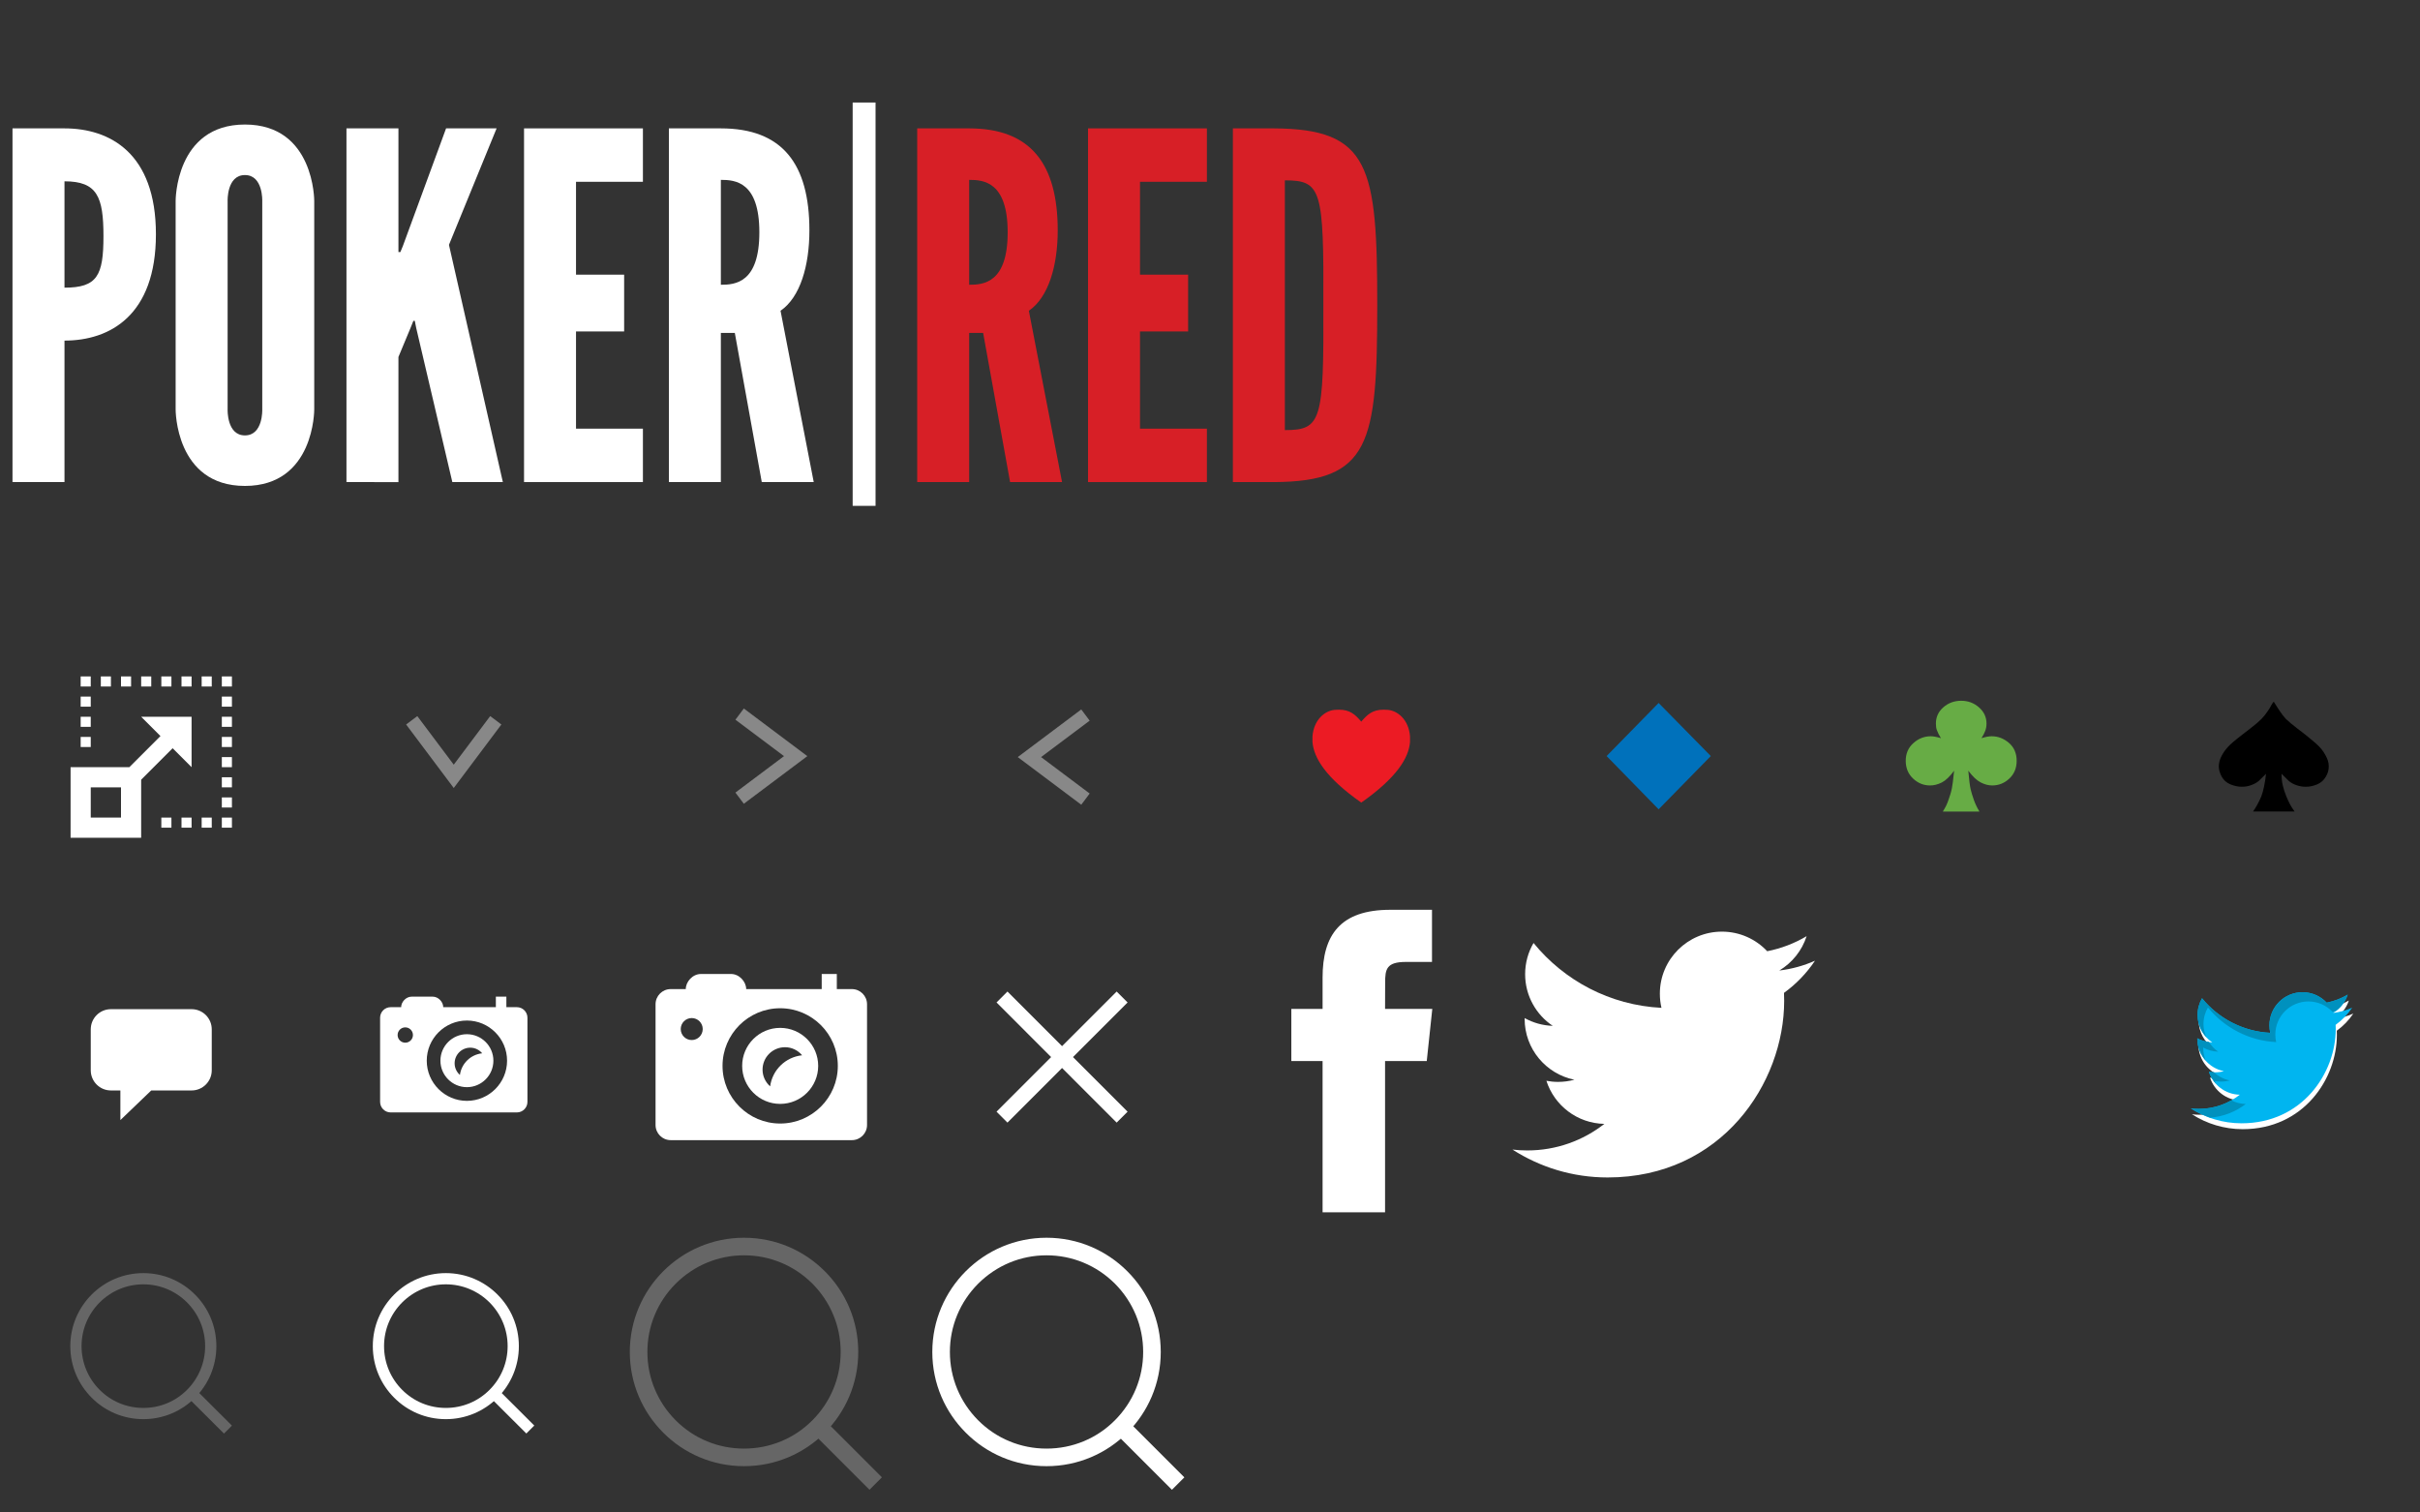 <?xml version="1.0" encoding="utf-8"?>
<!-- Generator: Adobe Illustrator 15.1.0, SVG Export Plug-In . SVG Version: 6.00 Build 0)  -->
<!DOCTYPE svg PUBLIC "-//W3C//DTD SVG 1.1//EN" "http://www.w3.org/Graphics/SVG/1.1/DTD/svg11.dtd">
<svg version="1.1" id="Layer_20" xmlns="http://www.w3.org/2000/svg" xmlns:xlink="http://www.w3.org/1999/xlink" x="0px" y="0px"
	 width="240px" height="150px" viewBox="0 0 240 150" enable-background="new 0 0 240 150" xml:space="preserve">
<rect x="0" y="0" width="240" height="150" fill="#333333" stroke="none"/>
<path fill="#EC1B24" d="M139.837,73.024c-0.133-1.662-1.229-2.527-2.176-2.621c-0.156-0.015-0.303-0.021-0.439-0.021
	c-1.094,0-1.619,0.473-2.221,1.187c-0.602-0.714-1.129-1.187-2.221-1.187c-0.139,0-0.283,0.007-0.439,0.021
	c-0.947,0.094-2.041,0.959-2.178,2.621v0.554c0.127,1.592,1.326,3.554,4.838,6.019c3.51-2.465,4.713-4.427,4.836-6.019V73.024z"/>
<path fill="#FFFFFF" d="M19,100.084h-8c-1.104,0-2,0.896-2,2v4.062c0,1.104,0.896,2,2,2h0.938v2.938L15,108.146h4
	c1.104,0,2-0.896,2-2v-4.062C21,100.979,20.104,100.084,19,100.084z"/>
<path fill="#FFFFFF" d="M137.361,120.228h-6.196v-15.001h-3.099v-5.169h3.099v-3.104c0-4.218,1.747-6.726,6.715-6.726h4.136v5.171
	h-2.584c-1.937,0-2.062,0.722-2.062,2.07l-0.008,2.588h4.684l-0.549,5.169h-4.135V120.228z"/>
<path fill="#FFFFFF" d="M179.999,95.28c-1.106,0.489-2.29,0.821-3.539,0.97c1.271-0.762,2.249-1.968,2.709-3.406
	c-1.189,0.706-2.508,1.218-3.909,1.493c-1.124-1.196-2.722-1.942-4.492-1.942c-3.398,0-6.154,2.754-6.154,6.154
	c0,0.482,0.055,0.952,0.159,1.403c-5.116-0.257-9.649-2.708-12.686-6.431c-0.531,0.909-0.834,1.966-0.834,3.094
	c0,2.135,1.09,4.02,2.738,5.123c-1.01-0.032-1.955-0.309-2.785-0.77c-0.002,0.026-0.002,0.052-0.002,0.078
	c0,2.981,2.122,5.469,4.936,6.035c-0.516,0.14-1.061,0.216-1.62,0.216c-0.397,0-0.783-0.039-1.158-0.11
	c0.783,2.444,3.055,4.224,5.748,4.273c-2.104,1.65-4.761,2.634-7.643,2.634c-0.496,0-0.987-0.028-1.468-0.086
	c2.724,1.746,5.96,2.766,9.434,2.766c11.321,0,17.51-9.378,17.51-17.511c0-0.267-0.004-0.532-0.017-0.796
	C178.129,97.598,179.171,96.514,179.999,95.28z"/>
<g id="Extend">
	<g>
		<path fill="#FFFFFF" d="M17.121,74.205L19,76.084v-5h-5l1.914,1.915l-3.086,3.085H7v7h7v-5.757L17.121,74.205z M12,81.084H9v-3h3
			V81.084z"/>
		<rect x="8" y="73.084" fill="#FFFFFF" width="1" height="1"/>
		<rect x="8" y="71.084" fill="#FFFFFF" width="1" height="1"/>
		<rect x="8" y="69.084" fill="#FFFFFF" width="1" height="1"/>
		<rect x="8" y="67.084" fill="#FFFFFF" width="1" height="1"/>
		<rect x="22" y="79.084" fill="#FFFFFF" width="1" height="1"/>
		<rect x="22" y="77.084" fill="#FFFFFF" width="1" height="1"/>
		<rect x="22" y="75.084" fill="#FFFFFF" width="1" height="1"/>
		<rect x="22" y="73.084" fill="#FFFFFF" width="1" height="1"/>
		<rect x="22" y="71.084" fill="#FFFFFF" width="1" height="1"/>
		<rect x="22" y="69.084" fill="#FFFFFF" width="1" height="1"/>
		<rect x="22" y="67.084" fill="#FFFFFF" width="1" height="1"/>
		<rect x="20" y="67.084" fill="#FFFFFF" width="1" height="1"/>
		<rect x="18" y="67.084" fill="#FFFFFF" width="1" height="1"/>
		<rect x="16" y="67.084" fill="#FFFFFF" width="1" height="1"/>
		<rect x="14" y="67.084" fill="#FFFFFF" width="1" height="1"/>
		<rect x="12" y="67.084" fill="#FFFFFF" width="1" height="1"/>
		<rect x="10" y="67.084" fill="#FFFFFF" width="1" height="1"/>
		<rect x="16" y="81.084" fill="#FFFFFF" width="1" height="1"/>
		<rect x="18" y="81.084" fill="#FFFFFF" width="1" height="1"/>
		<rect x="20" y="81.084" fill="#FFFFFF" width="1" height="1"/>
		<rect x="22" y="81.084" fill="#FFFFFF" width="1" height="1"/>
	</g>
	<g>
		<g>
			<path fill="#D71F26" d="M100.174,47.811l-2.673-14.795h-1.384v14.795h-5.154V12.732h5.154c6.109,0,8.781,3.532,8.781,10.118
				c0,3.484-0.906,6.634-2.863,7.97l3.293,16.991H100.174z M96.117,17.838v10.404c1.432,0,3.818-0.191,3.818-5.202
				S97.549,17.838,96.117,17.838z"/>
			<path fill="#D71F26" d="M107.904,12.732h11.789v5.297h-6.634v9.211h4.772v5.631h-4.772v9.641h6.634v5.298h-11.789V12.732z"/>
			<path fill="#D71F26" d="M126.326,47.811h-4.057V12.732h4.057c9.545,0.047,10.261,3.818,10.261,17.563
				C136.587,43.992,135.871,47.763,126.326,47.811z M127.424,42.656c3.627,0,3.866-0.907,3.818-12.409
				c0.048-11.454-0.191-12.361-3.818-12.361V42.656z"/>
		</g>
		<rect x="84.562" y="10.167" fill="#FFFFFF" width="2.269" height="40"/>
		<g>
			<path fill="#FFFFFF" d="M1.24,12.732c0,0,4.916,0,5.155,0c4.486,0,9.068,2.434,9.068,10.5c0,8.066-4.582,10.547-9.068,10.547
				v14.032H1.24V12.732z M6.395,28.529c3.245,0,3.866-1.193,3.866-5.106s-0.621-5.441-3.866-5.441V28.529z"/>
			<path fill="#FFFFFF" d="M24.291,48.192c-6.92,0-6.873-7.588-6.873-7.588V19.938c0,0-0.047-7.588,6.873-7.588
				c6.92,0,6.873,7.588,6.873,7.588v20.666C31.164,40.604,31.211,48.192,24.291,48.192z M24.291,17.361
				c-1.813,0-1.718,2.577-1.718,2.577v20.666c0,0-0.096,2.577,1.718,2.577c1.814,0,1.718-2.577,1.718-2.577V19.938
				C26.009,19.938,26.105,17.361,24.291,17.361z"/>
			<path fill="#FFFFFF" d="M39.515,12.732v11.693v0.573h0.191l0.238-0.573l4.295-11.693h5.011l-4.725,11.55l5.345,23.529H44.86
				l-3.58-15.272l-0.143-0.716h-0.143l-0.287,0.716l-1.193,2.863v12.409H34.36c0-10.977,0-35.079,0-35.079H39.515z"/>
			<path fill="#FFFFFF" d="M51.971,12.732h11.789v5.297h-6.634v9.211h4.772v5.631h-4.772v9.641h6.634v5.298H51.971V12.732z"/>
			<path fill="#FFFFFF" d="M75.547,47.811l-2.673-14.795H71.49v14.795h-5.154V12.732h5.154c6.108,0,8.781,3.532,8.781,10.118
				c0,3.484-0.906,6.634-2.863,7.97l3.293,16.991H75.547z M71.49,17.838v10.404c1.432,0,3.818-0.191,3.818-5.202
				S72.922,17.838,71.49,17.838z"/>
		</g>
	</g>
</g>
<g>
	<path fill="#0071BB" d="M164.491,69.716l5.176,5.265l-5.176,5.282l-5.158-5.282L164.491,69.716z"/>
</g>
<g>
	<path fill="#67AC45" d="M192.491,73.206c-0.146-0.262-0.225-0.395-0.234-0.406c-0.053-0.103-0.109-0.235-0.172-0.397
		c-0.062-0.16-0.094-0.376-0.094-0.646c0-0.643,0.246-1.182,0.74-1.612s1.082-0.647,1.768-0.647c0.678,0,1.264,0.218,1.762,0.654
		s0.748,0.972,0.748,1.605c0,0.25-0.039,0.483-0.117,0.701c-0.078,0.219-0.205,0.468-0.381,0.749
		c0.404-0.126,0.74-0.188,1.012-0.188c0.635,0,1.205,0.223,1.715,0.663c0.508,0.441,0.762,1.031,0.762,1.769
		c0,0.717-0.24,1.304-0.723,1.76c-0.484,0.457-1.053,0.687-1.707,0.687c-0.373,0-0.756-0.103-1.145-0.305
		c-0.389-0.201-0.797-0.59-1.223-1.16c0.082,0.925,0.16,1.537,0.232,1.838s0.176,0.647,0.312,1.037
		c0.135,0.389,0.32,0.781,0.561,1.176h-3.629c0.123-0.196,0.232-0.39,0.326-0.576c0.092-0.188,0.176-0.394,0.248-0.616
		s0.131-0.397,0.172-0.521c0.041-0.127,0.092-0.317,0.148-0.578c0.057-0.259,0.133-0.846,0.225-1.76
		c-0.424,0.581-0.832,0.971-1.221,1.169c-0.391,0.196-0.777,0.296-1.162,0.296c-0.643,0-1.207-0.229-1.691-0.687
		c-0.482-0.456-0.725-1.043-0.725-1.76c0-0.716,0.252-1.3,0.758-1.753c0.502-0.452,1.082-0.679,1.736-0.679
		C191.731,73.018,192.063,73.08,192.491,73.206z"/>
</g>
<g>
	<path d="M225.901,70.227l0.227,0.34c0.072,0.108,0.152,0.225,0.246,0.348c0.094,0.125,0.203,0.254,0.332,0.393
		c0.27,0.254,0.658,0.582,1.17,0.975c0.271,0.196,0.535,0.406,0.805,0.622c0.373,0.297,0.703,0.574,0.996,0.828
		c0.42,0.367,0.732,0.75,0.943,1.156c0.223,0.375,0.332,0.744,0.332,1.11c0,0.169-0.023,0.34-0.068,0.516
		c-0.049,0.181-0.123,0.351-0.229,0.519c-0.197,0.348-0.484,0.597-0.855,0.756c-0.373,0.157-0.746,0.237-1.119,0.237
		c-0.326,0-0.637-0.054-0.934-0.158c-0.299-0.104-0.545-0.239-0.744-0.406l-0.734-0.726c0,0.444,0.041,0.835,0.125,1.169
		c0.078,0.335,0.191,0.679,0.33,1.023c0.139,0.346,0.271,0.63,0.393,0.856c0.123,0.229,0.271,0.459,0.447,0.696h-4.123
		c0.289-0.403,0.564-0.903,0.82-1.493c0.209-0.563,0.365-1.312,0.471-2.251l-0.717,0.71c-0.186,0.159-0.43,0.295-0.727,0.406
		c-0.295,0.117-0.619,0.173-0.969,0.173c-0.363,0-0.734-0.08-1.119-0.237c-0.385-0.16-0.67-0.412-0.863-0.762
		c-0.193-0.35-0.289-0.693-0.289-1.029c0-0.355,0.105-0.725,0.314-1.105c0.209-0.377,0.48-0.725,0.812-1.041
		c0.332-0.316,0.982-0.84,1.949-1.57c0.268-0.207,0.492-0.385,0.672-0.54c0.18-0.151,0.34-0.297,0.479-0.435
		c0.246-0.258,0.445-0.505,0.598-0.741l0.225-0.34c0.037-0.059,0.287-0.567,0.404-0.627"/>
</g>
<g id="Magnifier">
</g>
<g id="Camera">
	<g>
		<path fill="#FFFFFF" d="M77.373,101.939c-2.079,0-3.77,1.691-3.77,3.769c0,2.079,1.691,3.77,3.77,3.77s3.77-1.691,3.77-3.77
			C81.143,103.63,79.451,101.939,77.373,101.939z M76.377,107.739c-0.458-0.409-0.752-0.995-0.752-1.656
			c0-1.23,0.996-2.226,2.227-2.226c0.684,0,1.288,0.314,1.696,0.8C77.9,104.834,76.598,106.107,76.377,107.739z"/>
		<path fill="#FFFFFF" d="M84.488,98.093H82.99v-1.498h-1.498v1.498h-7.49c0-0.721-0.674-1.498-1.498-1.498h-2.996
			c-0.824,0-1.498,0.777-1.498,1.498h-1.498c-0.824,0-1.498,0.675-1.498,1.498v11.984c0,0.824,0.674,1.498,1.498,1.498h17.977
			c0.824,0,1.498-0.674,1.498-1.498V99.591C85.986,98.768,85.312,98.093,84.488,98.093z M68.601,103.146
			c-0.602,0-1.09-0.488-1.09-1.091c0-0.601,0.489-1.09,1.09-1.09c0.602,0,1.091,0.489,1.091,1.09
			C69.691,102.658,69.203,103.146,68.601,103.146z M77.373,111.426c-3.153,0-5.717-2.566-5.717-5.718s2.564-5.716,5.717-5.716
			s5.717,2.564,5.717,5.716S80.525,111.426,77.373,111.426z"/>
	</g>
	<g>
		<path fill="#FFFFFF" d="M46.305,102.567c-1.448,0-2.627,1.178-2.627,2.625c0,1.449,1.179,2.627,2.627,2.627
			s2.627-1.179,2.627-2.627C48.932,103.745,47.753,102.567,46.305,102.567z M45.611,106.608c-0.319-0.285-0.524-0.693-0.524-1.153
			c0-0.857,0.694-1.552,1.552-1.552c0.477,0,0.897,0.219,1.182,0.558C46.672,104.584,45.765,105.471,45.611,106.608z"/>
		<path fill="#FFFFFF" d="M51.263,99.887h-1.044v-1.044h-1.043v1.044h-5.219c0-0.503-0.47-1.044-1.043-1.044h-2.087
			c-0.574,0-1.044,0.541-1.044,1.044h-1.044c-0.574,0-1.043,0.47-1.043,1.043v8.35c0,0.574,0.47,1.044,1.043,1.044h12.525
			c0.574,0,1.044-0.47,1.044-1.044v-8.35C52.307,100.357,51.837,99.887,51.263,99.887z M40.193,103.408
			c-0.419,0-0.76-0.34-0.76-0.76c0-0.419,0.34-0.759,0.76-0.759s0.76,0.34,0.76,0.759C40.953,103.068,40.612,103.408,40.193,103.408
			z M46.305,109.177c-2.197,0-3.983-1.788-3.983-3.984s1.787-3.982,3.983-3.982s3.983,1.787,3.983,3.982
			S48.501,109.177,46.305,109.177z"/>
	</g>
</g>
<g>
	<path fill="#666666" d="M18.55,129.168L18.55,129.168c1.154,1.162,1.794,2.697,1.794,4.334s-0.641,3.178-1.793,4.334
		c-1.154,1.16-2.698,1.795-4.335,1.795c-1.637,0-3.177-0.635-4.334-1.795c-1.153-1.156-1.794-2.697-1.794-4.334
		c0-1.637,0.641-3.172,1.794-4.33c1.163-1.158,2.698-1.799,4.334-1.799C15.853,127.374,17.389,128.014,18.55,129.168
		 M19.335,128.383c-1.308-1.312-3.119-2.123-5.119-2.123c-3.998,0-7.243,3.244-7.243,7.242c0,2.002,0.81,3.811,2.123,5.119
		c1.308,1.316,3.119,2.123,5.12,2.123c4.003,0,7.242-3.24,7.242-7.242C21.458,131.506,20.653,129.696,19.335,128.383L19.335,128.383
		z"/>
	
		<rect x="20.053" y="137.095" transform="matrix(0.706 -0.708 0.708 0.706 -92.952 55.649)" fill="#666666" width="1.115" height="5.571"/>
</g>
<g>
	<path fill="#666666" d="M80.565,127.3L80.565,127.3c1.805,1.819,2.807,4.219,2.807,6.78c0,2.56-1.002,4.969-2.805,6.778
		c-1.803,1.813-4.219,2.806-6.777,2.806c-2.561,0-4.971-0.992-6.781-2.806c-1.803-1.81-2.805-4.219-2.805-6.778
		c0-2.561,1.002-4.961,2.805-6.772c1.82-1.812,4.221-2.813,6.779-2.813C76.349,124.495,78.751,125.497,80.565,127.3 M81.796,126.073
		c-2.047-2.053-4.879-3.321-8.006-3.321c-6.254,0-11.33,5.076-11.33,11.329c0,3.129,1.268,5.959,3.32,8.006
		c2.047,2.059,4.879,3.32,8.01,3.32c6.258,0,11.326-5.066,11.326-11.326C85.116,130.958,83.856,128.125,81.796,126.073
		L81.796,126.073z"/>
	
		<rect x="82.917" y="139.698" transform="matrix(0.707 -0.707 0.707 0.707 -77.321 101.44)" fill="#666666" width="1.743" height="8.715"/>
</g>
<g>
	<path fill="#FFFFFF" d="M48.55,129.168L48.55,129.168c1.154,1.162,1.794,2.697,1.794,4.334s-0.641,3.178-1.793,4.334
		c-1.154,1.16-2.698,1.795-4.335,1.795c-1.637,0-3.177-0.635-4.334-1.795c-1.153-1.156-1.794-2.697-1.794-4.334
		c0-1.637,0.641-3.172,1.794-4.33c1.163-1.158,2.698-1.799,4.334-1.799C45.853,127.374,47.389,128.014,48.55,129.168
		 M49.335,128.383c-1.308-1.312-3.119-2.123-5.119-2.123c-3.998,0-7.243,3.244-7.243,7.242c0,2.002,0.81,3.811,2.123,5.119
		c1.308,1.316,3.119,2.123,5.12,2.123c4.003,0,7.242-3.24,7.242-7.242C51.458,131.506,50.653,129.696,49.335,128.383L49.335,128.383
		z"/>
	
		<rect x="50.053" y="137.095" transform="matrix(0.706 -0.708 0.708 0.706 -84.146 76.882)" fill="#FFFFFF" width="1.115" height="5.571"/>
</g>
<g>
	<path fill="#FFFFFF" d="M110.565,127.3L110.565,127.3c1.805,1.819,2.807,4.219,2.807,6.78c0,2.56-1.002,4.969-2.805,6.778
		c-1.803,1.813-4.219,2.806-6.777,2.806c-2.561,0-4.971-0.992-6.781-2.806c-1.803-1.81-2.805-4.219-2.805-6.778
		c0-2.561,1.002-4.961,2.805-6.772c1.82-1.812,4.221-2.813,6.779-2.813C106.349,124.495,108.751,125.497,110.565,127.3
		 M111.796,126.073c-2.047-2.053-4.879-3.321-8.006-3.321c-6.254,0-11.33,5.076-11.33,11.329c0,3.129,1.268,5.959,3.32,8.006
		c2.047,2.059,4.879,3.32,8.01,3.32c6.258,0,11.326-5.066,11.326-11.326C115.116,130.958,113.856,128.125,111.796,126.073
		L111.796,126.073z"/>
	
		<rect x="112.917" y="139.698" transform="matrix(0.707 -0.707 0.707 0.707 -68.535 122.653)" fill="#FFFFFF" width="1.743" height="8.715"/>
</g>
<g id="Close_-_Thin">
	<polygon fill="#FFFFFF" points="111.827,99.418 110.744,98.335 105.328,103.751 99.913,98.334 98.83,99.418 104.244,104.834 
		98.83,110.251 99.913,111.334 105.328,105.917 110.744,111.334 111.827,110.251 106.411,104.834 	"/>
</g>
<g id="_x31_70_-_Small">
	<g>
		<polygon fill="#888888" points="45,78.15 49.724,71.852 48.614,71.018 45,75.836 41.386,71.018 40.276,71.852 45,78.15 		"/>
	</g>
	<g>
		<polygon fill="#888888" points="80.066,74.989 73.768,70.265 72.934,71.376 77.752,74.989 72.934,78.603 73.768,79.713 
			80.066,74.989 		"/>
	</g>
	<g>
		<polygon fill="#888888" points="100.934,75.083 107.232,79.808 108.066,78.697 103.248,75.083 108.066,71.47 107.232,70.359 
			100.934,75.083 		"/>
	</g>
</g>
<g>
	<path fill="#FFFFFF" d="M233.386,100.523c-0.59,0.261-1.221,0.438-1.887,0.517c0.678-0.406,1.199-1.05,1.445-1.816
		c-0.635,0.377-1.338,0.65-2.086,0.797c-0.6-0.638-1.451-1.036-2.395-1.036c-1.814,0-3.283,1.469-3.283,3.282
		c0,0.258,0.029,0.508,0.084,0.748c-2.729-0.137-5.146-1.444-6.766-3.43c-0.283,0.484-0.443,1.049-0.443,1.649
		c0,1.14,0.58,2.145,1.459,2.732c-0.537-0.017-1.043-0.164-1.484-0.41c-0.002,0.014-0.002,0.027-0.002,0.041
		c0,1.591,1.131,2.917,2.633,3.219c-0.275,0.075-0.564,0.116-0.865,0.116c-0.211,0-0.416-0.021-0.617-0.06
		c0.418,1.304,1.629,2.253,3.066,2.279c-1.123,0.88-2.539,1.405-4.076,1.405c-0.266,0-0.527-0.016-0.783-0.046
		c1.453,0.932,3.178,1.476,5.031,1.476c6.039,0,9.34-5.003,9.34-9.34c0-0.143-0.002-0.284-0.01-0.425
		C232.388,101.759,232.944,101.181,233.386,100.523z"/>
	<path fill="#00B5F0" d="M233.272,99.94c-0.59,0.261-1.221,0.438-1.887,0.517c0.678-0.406,1.199-1.05,1.445-1.816
		c-0.635,0.377-1.338,0.65-2.086,0.797c-0.6-0.638-1.451-1.036-2.395-1.036c-1.814,0-3.283,1.469-3.283,3.282
		c0,0.258,0.029,0.508,0.084,0.748c-2.729-0.137-5.146-1.444-6.766-3.43c-0.283,0.484-0.443,1.049-0.443,1.649
		c0,1.14,0.58,2.145,1.459,2.732c-0.537-0.017-1.043-0.164-1.484-0.41c-0.002,0.014-0.002,0.027-0.002,0.041
		c0,1.591,1.131,2.917,2.633,3.219c-0.275,0.075-0.564,0.116-0.865,0.116c-0.211,0-0.416-0.021-0.617-0.06
		c0.418,1.304,1.629,2.253,3.066,2.279c-1.123,0.88-2.539,1.405-4.076,1.405c-0.266,0-0.527-0.016-0.783-0.046
		c1.453,0.932,3.178,1.476,5.031,1.476c6.039,0,9.34-5.003,9.34-9.34c0-0.143-0.002-0.284-0.01-0.425
		C232.274,101.176,232.831,100.598,233.272,99.94z"/>
	<g>
		<path fill="#0091BE" d="M233.272,99.94c-0.008,0.003-0.016,0.005-0.023,0.009c-0.008,0.015-0.014,0.031-0.021,0.046
			C233.241,99.976,233.259,99.959,233.272,99.94z"/>
		<path fill="#0091BE" d="M218.827,102.889c-0.182-0.407-0.301-0.848-0.301-1.321c0-0.601,0.16-1.165,0.443-1.649
			c1.619,1.985,4.037,3.293,6.766,3.43c-0.055-0.24-0.084-0.49-0.084-0.748c0-1.813,1.469-3.282,3.283-3.282
			c0.943,0,1.795,0.398,2.395,1.036c0.113-0.022,0.217-0.066,0.328-0.094c0.541-0.404,0.963-0.961,1.174-1.62
			c-0.635,0.377-1.338,0.65-2.086,0.797c-0.6-0.638-1.451-1.036-2.395-1.036c-1.814,0-3.283,1.469-3.283,3.282
			c0,0.258,0.029,0.508,0.084,0.748c-2.729-0.137-5.146-1.444-6.766-3.43c-0.283,0.484-0.443,1.049-0.443,1.649
			C217.942,101.517,218.278,102.302,218.827,102.889z"/>
		<path fill="#0091BE" d="M222.716,109.486c-0.514-0.009-0.996-0.141-1.426-0.36c-0.957,0.538-2.059,0.849-3.234,0.849
			c-0.266,0-0.527-0.016-0.783-0.046c0.594,0.38,1.24,0.676,1.914,0.917C220.509,110.735,221.729,110.259,222.716,109.486z"/>
		<path fill="#0091BE" d="M218.499,103.931c0-0.014,0-0.027,0.002-0.041c0.441,0.246,0.947,0.394,1.484,0.41
			c-0.375-0.25-0.68-0.589-0.924-0.969c-0.408-0.057-0.799-0.166-1.145-0.358c-0.002,0.014-0.002,0.027-0.002,0.041
			c0,0.846,0.326,1.611,0.852,2.193C218.599,104.813,218.499,104.386,218.499,103.931z"/>
		<path fill="#0091BE" d="M219.649,107.207c0.201,0.038,0.406,0.06,0.617,0.06c0.301,0,0.59-0.041,0.865-0.116
			c-0.602-0.121-1.139-0.412-1.572-0.813c-0.168-0.006-0.334-0.017-0.494-0.047c0.145,0.45,0.389,0.853,0.697,1.195
			C219.724,107.392,219.681,107.303,219.649,107.207z"/>
	</g>
</g>
</svg>
